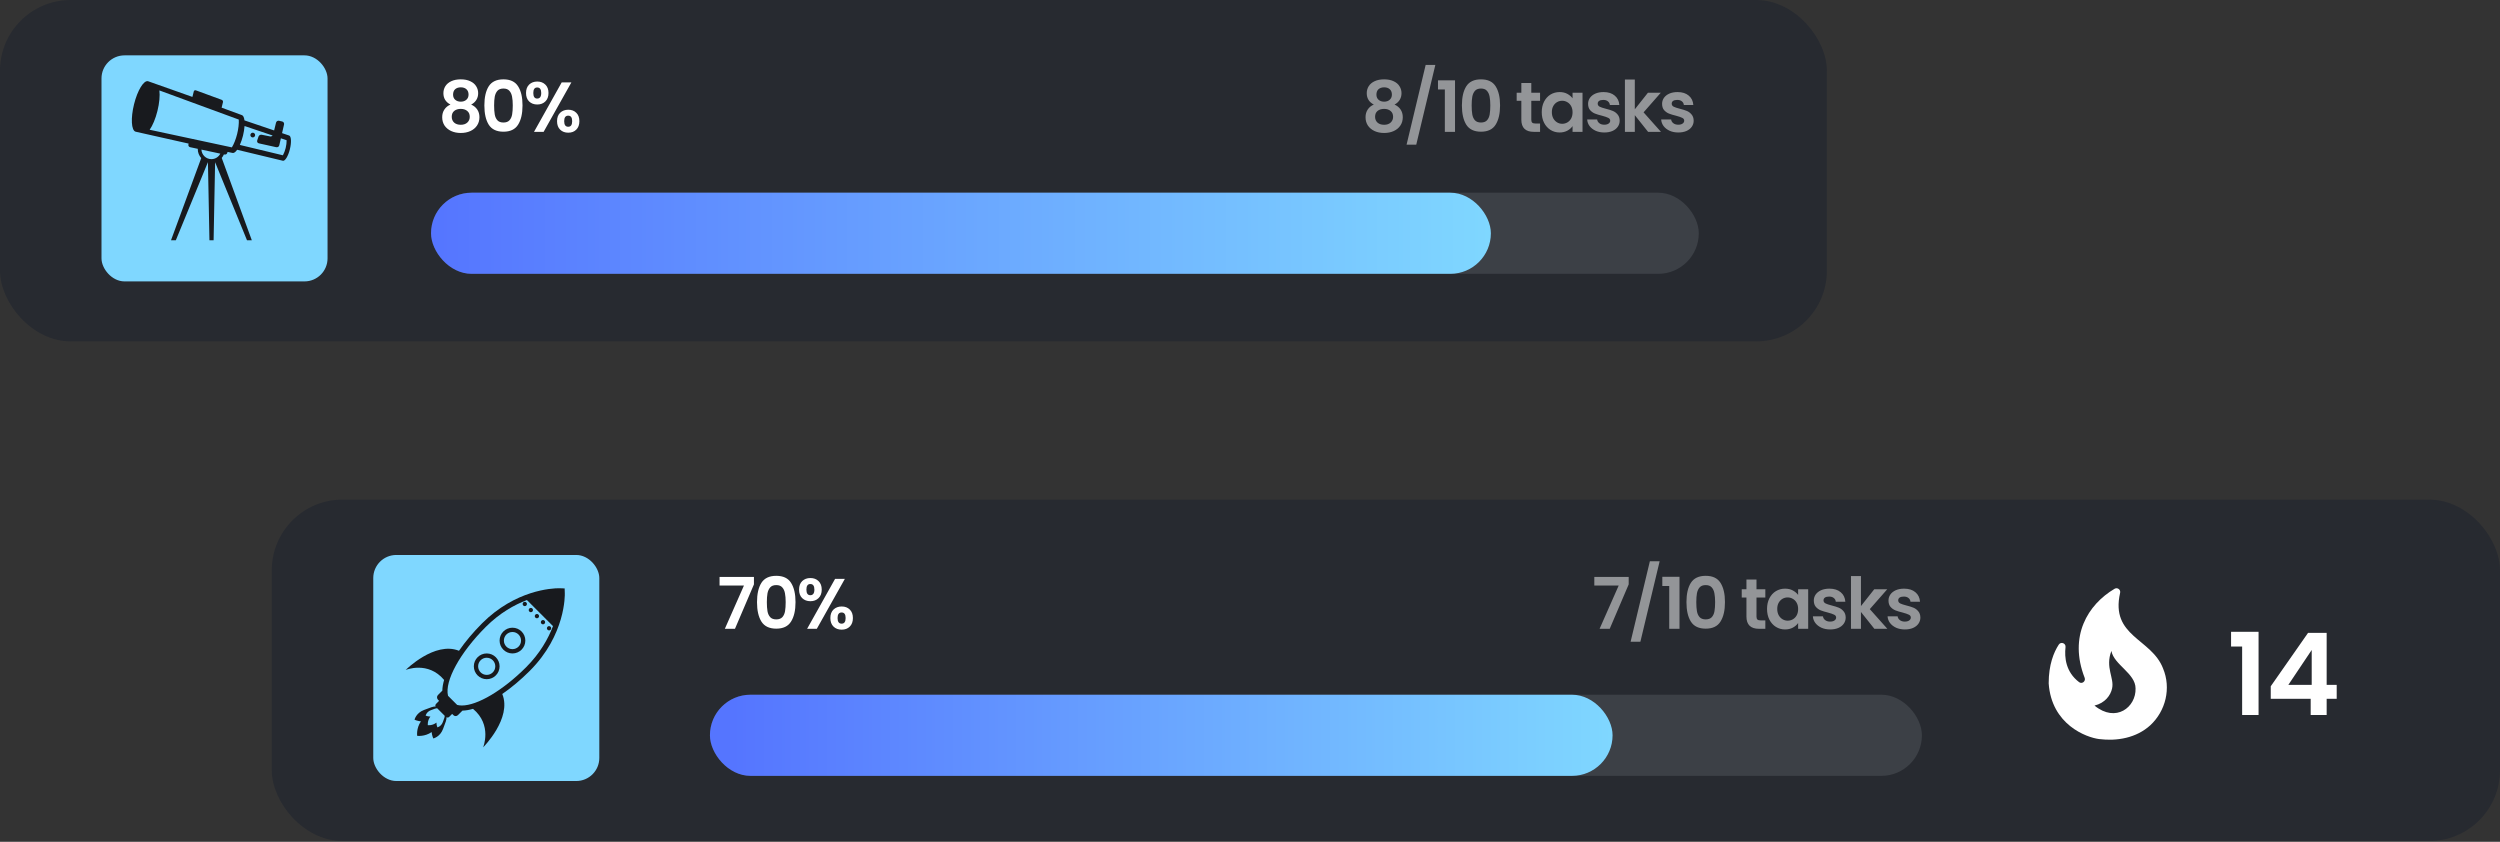 <svg width="493" height="166" viewBox="0 0 493 166" fill="none" xmlns="http://www.w3.org/2000/svg">
<rect x="0" y="0" width="493" height="166" fill="#333333" stroke="none"/>
<rect x="53.592" y="98.523" width="439.408" height="67.321" rx="13.947" fill="#262930" fill-opacity="0.9"/>
<rect x="73.606" y="109.44" width="44.578" height="44.578" rx="4.549" fill="#7FD7FF"/>
<path d="M111.378 116.982L111.346 116.038L110.398 116.002C110.398 116.002 110.347 116 110.249 116C108.87 116 101.656 116.334 95.071 122.916C93.308 124.678 91.764 126.525 90.513 128.333C85.724 126.393 80 132.113 80 132.113C80 132.113 84.401 130.28 87.578 134.084C87.344 134.89 87.239 135.588 87.227 136.193L86.361 137.059C86.107 137.313 86.128 137.746 86.381 138L86.59 138.208L85.993 138.806C85.847 138.952 85.803 139.175 85.907 139.34C85.485 139.259 84.874 139.539 83.622 140.004C82.039 140.591 81.747 141.927 81.747 141.927C81.747 141.927 82.258 142.178 83.006 142.253C82.05 143.636 82.269 145.103 82.269 145.103C82.269 145.103 83.736 145.321 85.119 144.366C85.195 145.114 85.445 145.624 85.445 145.624C85.445 145.624 86.782 145.332 87.369 143.748C87.841 142.477 88.123 141.867 88.029 141.445C88.201 141.531 88.433 141.515 88.567 141.381L89.165 140.783L89.415 141.033C89.67 141.287 90.061 141.266 90.314 141.012L91.193 140.135C91.83 140.122 92.529 140.002 93.279 139.785C97.117 142.963 95.273 147.381 95.273 147.381C95.273 147.381 101.01 141.646 99.049 136.854C100.84 135.619 102.684 134.078 104.461 132.303C111.577 125.191 111.39 117.313 111.378 116.982ZM87.325 142.393C86.999 143.272 86.258 143.434 86.258 143.434C86.258 143.434 86.067 143.037 86.068 142.496C85.269 143.131 84.367 143.005 84.367 143.005C84.367 143.005 84.242 142.103 84.876 141.304C84.334 141.305 83.938 141.113 83.938 141.113C83.938 141.113 84.1 140.373 84.979 140.047C85.654 139.796 85.99 139.647 86.223 139.681L87.692 141.149C87.725 141.382 87.576 141.718 87.325 142.393ZM91.067 139.126C90.734 139.126 90.433 139.08 90.149 139.009L88.35 137.21C87.643 134.307 90.701 128.721 95.789 123.634C98.548 120.876 101.436 119.267 103.907 118.327L109.052 123.472C108.112 125.942 106.503 128.828 103.743 131.585C99.143 136.184 94.131 139.126 91.067 139.126Z" fill="#181A1E"/>
<path d="M101.057 123.783C99.654 123.783 98.519 124.92 98.519 126.322C98.517 127.723 99.655 128.86 101.057 128.86C102.458 128.86 103.597 127.723 103.597 126.322C103.597 124.919 102.458 123.783 101.057 123.783ZM101.057 128.013C100.122 128.013 99.365 127.255 99.365 126.322C99.365 125.387 100.122 124.629 101.057 124.629C101.991 124.629 102.75 125.387 102.75 126.322C102.75 127.255 101.991 128.013 101.057 128.013Z" fill="#181A1E"/>
<path d="M95.98 128.859C94.578 128.86 93.441 129.996 93.44 131.398C93.441 132.8 94.578 133.936 95.979 133.936C97.381 133.936 98.518 132.8 98.518 131.398C98.518 129.997 97.381 128.86 95.98 128.859ZM95.979 133.09C95.046 133.09 94.287 132.333 94.287 131.398C94.287 130.463 95.043 129.706 95.979 129.706C96.915 129.706 97.672 130.463 97.672 131.399C97.672 132.333 96.915 133.09 95.979 133.09Z" fill="#181A1E"/>
<path d="M103.488 119.529C103.721 119.529 103.911 119.339 103.911 119.106C103.911 118.872 103.721 118.683 103.488 118.683C103.254 118.683 103.064 118.872 103.064 119.106C103.064 119.339 103.254 119.529 103.488 119.529Z" fill="#181A1E"/>
<path d="M104.683 120.725C104.917 120.725 105.106 120.536 105.106 120.302C105.106 120.069 104.917 119.88 104.683 119.88C104.45 119.88 104.261 120.069 104.261 120.302C104.261 120.536 104.45 120.725 104.683 120.725Z" fill="#181A1E"/>
<path d="M105.881 121.923C106.115 121.923 106.304 121.734 106.304 121.5C106.304 121.266 106.115 121.076 105.881 121.076C105.647 121.076 105.457 121.266 105.457 121.5C105.457 121.734 105.647 121.923 105.881 121.923Z" fill="#181A1E"/>
<path d="M107.077 123.119C107.311 123.119 107.501 122.929 107.501 122.695C107.501 122.461 107.311 122.271 107.077 122.271C106.843 122.271 106.653 122.461 106.653 122.695C106.653 122.929 106.843 123.119 107.077 123.119Z" fill="#181A1E"/>
<path d="M108.575 123.593C108.408 123.427 108.142 123.428 107.976 123.593C107.81 123.757 107.81 124.026 107.976 124.191C108.141 124.356 108.408 124.356 108.575 124.191C108.741 124.026 108.74 123.758 108.575 123.593Z" fill="#181A1E"/>
<rect x="140" y="137" width="239" height="16" rx="8" fill="#3C4046"/>
<rect x="140" y="137" width="178" height="16" rx="8" fill="url(#paint0_linear_867_6913)"/>
<path d="M148.677 115.239L144.936 124H142.939L146.708 115.464H141.898V113.777H148.677V115.239ZM149.282 118.741C149.282 117.119 149.573 115.848 150.154 114.93C150.744 114.011 151.719 113.552 153.079 113.552C154.438 113.552 155.409 114.011 155.99 114.93C156.58 115.848 156.876 117.119 156.876 118.741C156.876 120.372 156.58 121.652 155.99 122.58C155.409 123.508 154.438 123.972 153.079 123.972C151.719 123.972 150.744 123.508 150.154 122.58C149.573 121.652 149.282 120.372 149.282 118.741ZM154.935 118.741C154.935 118.047 154.888 117.466 154.794 116.997C154.71 116.519 154.532 116.13 154.26 115.83C153.998 115.53 153.604 115.38 153.079 115.38C152.554 115.38 152.155 115.53 151.884 115.83C151.621 116.13 151.443 116.519 151.349 116.997C151.265 117.466 151.223 118.047 151.223 118.741C151.223 119.453 151.265 120.053 151.349 120.541C151.434 121.019 151.612 121.408 151.884 121.708C152.155 121.998 152.554 122.144 153.079 122.144C153.604 122.144 154.002 121.998 154.274 121.708C154.546 121.408 154.724 121.019 154.809 120.541C154.893 120.053 154.935 119.453 154.935 118.741ZM157.574 116.266C157.574 115.553 157.781 114.995 158.193 114.592C158.615 114.189 159.154 113.987 159.81 113.987C160.467 113.987 161.001 114.189 161.413 114.592C161.835 114.995 162.046 115.553 162.046 116.266C162.046 116.987 161.835 117.55 161.413 117.953C161.001 118.356 160.467 118.558 159.81 118.558C159.154 118.558 158.615 118.356 158.193 117.953C157.781 117.55 157.574 116.987 157.574 116.266ZM166.603 114.156L161.076 124H159.163L164.676 114.156H166.603ZM159.796 115.169C159.281 115.169 159.023 115.534 159.023 116.266C159.023 117.006 159.281 117.377 159.796 117.377C160.049 117.377 160.246 117.287 160.387 117.109C160.528 116.922 160.598 116.641 160.598 116.266C160.598 115.534 160.331 115.169 159.796 115.169ZM163.748 121.877C163.748 121.155 163.954 120.597 164.367 120.203C164.788 119.8 165.328 119.598 165.984 119.598C166.64 119.598 167.17 119.8 167.573 120.203C167.985 120.597 168.192 121.155 168.192 121.877C168.192 122.598 167.985 123.161 167.573 123.564C167.17 123.967 166.64 124.169 165.984 124.169C165.318 124.169 164.779 123.967 164.367 123.564C163.954 123.161 163.748 122.598 163.748 121.877ZM165.97 120.78C165.435 120.78 165.168 121.145 165.168 121.877C165.168 122.617 165.435 122.987 165.97 122.987C166.495 122.987 166.757 122.617 166.757 121.877C166.757 121.145 166.495 120.78 165.97 120.78Z" fill="white"/>
<path d="M321.177 115.239L317.436 124H315.439L319.208 115.464H314.399V113.777H321.177V115.239ZM327.281 110.683L323.484 126.545H321.557L325.354 110.683H327.281ZM327.809 115.562V113.748H331.198V124H329.173V115.562H327.809ZM332.569 118.741C332.569 117.119 332.859 115.848 333.441 114.93C334.031 114.011 335.006 113.552 336.366 113.552C337.725 113.552 338.695 114.011 339.277 114.93C339.867 115.848 340.162 117.119 340.162 118.741C340.162 120.372 339.867 121.652 339.277 122.58C338.695 123.508 337.725 123.972 336.366 123.972C335.006 123.972 334.031 123.508 333.441 122.58C332.859 121.652 332.569 120.372 332.569 118.741ZM338.222 118.741C338.222 118.047 338.175 117.466 338.081 116.997C337.997 116.519 337.819 116.13 337.547 115.83C337.284 115.53 336.891 115.38 336.366 115.38C335.841 115.38 335.442 115.53 335.17 115.83C334.908 116.13 334.73 116.519 334.636 116.997C334.552 117.466 334.509 118.047 334.509 118.741C334.509 119.453 334.552 120.053 334.636 120.541C334.72 121.019 334.898 121.408 335.17 121.708C335.442 121.998 335.841 122.144 336.366 122.144C336.891 122.144 337.289 121.998 337.561 121.708C337.833 121.408 338.011 121.019 338.095 120.541C338.18 120.053 338.222 119.453 338.222 118.741ZM346.38 117.827V121.595C346.38 121.858 346.441 122.05 346.563 122.172C346.694 122.284 346.91 122.341 347.21 122.341H348.124V124H346.887C345.227 124 344.398 123.194 344.398 121.581V117.827H343.469V116.209H344.398V114.283H346.38V116.209H348.124V117.827H346.38ZM348.46 120.077C348.46 119.289 348.615 118.591 348.924 117.981C349.243 117.372 349.67 116.903 350.204 116.575C350.748 116.247 351.352 116.083 352.018 116.083C352.599 116.083 353.106 116.2 353.537 116.434C353.977 116.669 354.329 116.964 354.591 117.32V116.209H356.574V124H354.591V122.861C354.338 123.227 353.987 123.531 353.537 123.775C353.096 124.009 352.585 124.127 352.004 124.127C351.348 124.127 350.748 123.958 350.204 123.62C349.67 123.283 349.243 122.809 348.924 122.2C348.615 121.581 348.46 120.873 348.46 120.077ZM354.591 120.105C354.591 119.627 354.498 119.219 354.31 118.881C354.123 118.534 353.87 118.272 353.551 118.094C353.232 117.906 352.89 117.812 352.524 117.812C352.159 117.812 351.821 117.902 351.512 118.08C351.202 118.258 350.949 118.52 350.752 118.867C350.565 119.205 350.471 119.608 350.471 120.077C350.471 120.545 350.565 120.958 350.752 121.314C350.949 121.661 351.202 121.928 351.512 122.116C351.831 122.303 352.168 122.397 352.524 122.397C352.89 122.397 353.232 122.308 353.551 122.13C353.87 121.942 354.123 121.68 354.31 121.342C354.498 120.995 354.591 120.583 354.591 120.105ZM360.905 124.127C360.267 124.127 359.695 124.014 359.189 123.789C358.683 123.555 358.28 123.241 357.98 122.847C357.689 122.453 357.53 122.017 357.501 121.539H359.484C359.522 121.839 359.667 122.087 359.92 122.284C360.183 122.481 360.506 122.58 360.891 122.58C361.266 122.58 361.556 122.505 361.762 122.355C361.978 122.205 362.086 122.012 362.086 121.778C362.086 121.525 361.955 121.337 361.692 121.216C361.439 121.084 361.031 120.944 360.469 120.794C359.887 120.653 359.409 120.508 359.034 120.358C358.669 120.208 358.35 119.978 358.078 119.669C357.816 119.359 357.684 118.942 357.684 118.417C357.684 117.986 357.806 117.592 358.05 117.236C358.303 116.88 358.659 116.598 359.119 116.392C359.587 116.186 360.136 116.083 360.764 116.083C361.692 116.083 362.433 116.317 362.986 116.786C363.539 117.245 363.844 117.869 363.9 118.656H362.016C361.987 118.347 361.856 118.103 361.622 117.925C361.397 117.737 361.092 117.644 360.708 117.644C360.351 117.644 360.075 117.709 359.878 117.841C359.691 117.972 359.597 118.155 359.597 118.389C359.597 118.652 359.728 118.853 359.991 118.994C360.253 119.125 360.661 119.261 361.214 119.402C361.776 119.542 362.241 119.687 362.606 119.837C362.972 119.987 363.286 120.222 363.548 120.541C363.82 120.85 363.961 121.262 363.97 121.778C363.97 122.228 363.844 122.631 363.591 122.987C363.347 123.344 362.991 123.625 362.522 123.831C362.062 124.028 361.523 124.127 360.905 124.127ZM369.625 124L366.981 120.681V124H365.013V113.594H366.981V119.514L369.597 116.209H372.156L368.725 120.119L372.184 124H369.625ZM375.632 124.127C374.995 124.127 374.423 124.014 373.917 123.789C373.41 123.555 373.007 123.241 372.707 122.847C372.417 122.453 372.257 122.017 372.229 121.539H374.212C374.25 121.839 374.395 122.087 374.648 122.284C374.91 122.481 375.234 122.58 375.618 122.58C375.993 122.58 376.284 122.505 376.49 122.355C376.706 122.205 376.814 122.012 376.814 121.778C376.814 121.525 376.682 121.337 376.42 121.216C376.167 121.084 375.759 120.944 375.196 120.794C374.615 120.653 374.137 120.508 373.762 120.358C373.396 120.208 373.078 119.978 372.806 119.669C372.543 119.359 372.412 118.942 372.412 118.417C372.412 117.986 372.534 117.592 372.778 117.236C373.031 116.88 373.387 116.598 373.846 116.392C374.315 116.186 374.864 116.083 375.492 116.083C376.42 116.083 377.16 116.317 377.714 116.786C378.267 117.245 378.571 117.869 378.628 118.656H376.743C376.715 118.347 376.584 118.103 376.35 117.925C376.125 117.737 375.82 117.644 375.435 117.644C375.079 117.644 374.803 117.709 374.606 117.841C374.418 117.972 374.325 118.155 374.325 118.389C374.325 118.652 374.456 118.853 374.718 118.994C374.981 119.125 375.389 119.261 375.942 119.402C376.504 119.542 376.968 119.687 377.334 119.837C377.7 119.987 378.014 120.222 378.276 120.541C378.548 120.85 378.689 121.262 378.698 121.778C378.698 122.228 378.571 122.631 378.318 122.987C378.075 123.344 377.718 123.625 377.25 123.831C376.79 124.028 376.251 124.127 375.632 124.127Z" fill="white" fill-opacity="0.5"/>
<path d="M426.552 131.812C424.264 125.869 416.121 125.548 418.088 116.909C418.233 116.268 417.549 115.773 416.995 116.108C411.707 119.225 407.904 125.475 411.095 133.663C411.357 134.333 410.57 134.959 410.002 134.522C407.365 132.526 407.088 129.656 407.322 127.602C407.409 126.845 406.418 126.48 405.996 127.107C405.005 128.622 404 131.07 404 134.755C404.554 142.914 411.444 145.419 413.921 145.74C417.461 146.191 421.293 145.536 424.046 143.015C427.076 140.204 428.183 135.717 426.552 131.812ZM413.032 139.14C415.13 138.63 416.208 137.115 416.5 135.775C416.98 133.692 415.101 131.652 416.368 128.36C416.849 131.084 421.132 132.789 421.132 135.76C421.249 139.446 417.257 142.608 413.032 139.14Z" fill="white"/>
<path d="M439.966 127.5V124.597H445.389V141H442.149V127.5H439.966ZM447.792 137.805V135.33L455.149 124.8H458.817V135.06H460.797V137.805H458.817V141H455.667V137.805H447.792ZM455.869 128.175L451.257 135.06H455.869V128.175Z" fill="white"/>
<rect width="360.26" height="67.321" rx="13.947" fill="#262930" fill-opacity="0.9"/>
<rect x="20.015" y="10.917" width="44.578" height="44.578" rx="4.549" fill="#7FD7FF"/>
<rect x="85" y="38" width="250" height="16" rx="8" fill="#3C4046"/>
<rect x="85" y="38" width="209" height="16" rx="8" fill="url(#paint1_linear_867_6913)"/>
<path d="M88.832 20.622C87.903 20.139 87.439 19.391 87.439 18.378C87.439 17.877 87.564 17.422 87.815 17.013C88.075 16.595 88.46 16.265 88.971 16.024C89.491 15.773 90.123 15.648 90.866 15.648C91.609 15.648 92.236 15.773 92.747 16.024C93.267 16.265 93.653 16.595 93.904 17.013C94.164 17.422 94.294 17.877 94.294 18.378C94.294 18.889 94.168 19.34 93.918 19.73C93.667 20.111 93.332 20.408 92.914 20.622C93.425 20.845 93.825 21.17 94.113 21.597C94.4 22.024 94.544 22.531 94.544 23.116C94.544 23.747 94.382 24.3 94.057 24.774C93.741 25.238 93.304 25.596 92.747 25.847C92.19 26.098 91.563 26.223 90.866 26.223C90.169 26.223 89.543 26.098 88.985 25.847C88.437 25.596 88.001 25.238 87.675 24.774C87.36 24.3 87.202 23.747 87.202 23.116C87.202 22.531 87.346 22.024 87.634 21.597C87.922 21.16 88.321 20.835 88.832 20.622ZM92.399 18.657C92.399 18.202 92.259 17.849 91.981 17.598C91.711 17.348 91.34 17.222 90.866 17.222C90.402 17.222 90.03 17.348 89.751 17.598C89.482 17.849 89.347 18.207 89.347 18.671C89.347 19.089 89.487 19.424 89.765 19.674C90.053 19.925 90.42 20.05 90.866 20.05C91.312 20.05 91.679 19.925 91.967 19.674C92.255 19.414 92.399 19.075 92.399 18.657ZM90.866 21.472C90.337 21.472 89.905 21.606 89.57 21.876C89.245 22.145 89.083 22.531 89.083 23.032C89.083 23.497 89.241 23.878 89.556 24.175C89.882 24.463 90.318 24.607 90.866 24.607C91.414 24.607 91.846 24.458 92.162 24.161C92.478 23.864 92.636 23.487 92.636 23.032C92.636 22.54 92.473 22.159 92.148 21.89C91.823 21.611 91.396 21.472 90.866 21.472ZM95.517 20.789C95.517 19.182 95.805 17.923 96.381 17.013C96.966 16.103 97.932 15.648 99.279 15.648C100.626 15.648 101.587 16.103 102.163 17.013C102.748 17.923 103.041 19.182 103.041 20.789C103.041 22.405 102.748 23.673 102.163 24.593C101.587 25.512 100.626 25.972 99.279 25.972C97.932 25.972 96.966 25.512 96.381 24.593C95.805 23.673 95.517 22.405 95.517 20.789ZM101.118 20.789C101.118 20.102 101.071 19.526 100.979 19.061C100.895 18.587 100.718 18.202 100.449 17.905C100.189 17.608 99.799 17.459 99.279 17.459C98.758 17.459 98.364 17.608 98.094 17.905C97.834 18.202 97.658 18.587 97.565 19.061C97.481 19.526 97.439 20.102 97.439 20.789C97.439 21.495 97.481 22.089 97.565 22.572C97.648 23.046 97.825 23.432 98.094 23.729C98.364 24.017 98.758 24.161 99.279 24.161C99.799 24.161 100.194 24.017 100.463 23.729C100.732 23.432 100.909 23.046 100.992 22.572C101.076 22.089 101.118 21.495 101.118 20.789ZM103.733 18.337C103.733 17.631 103.937 17.078 104.346 16.679C104.764 16.279 105.298 16.079 105.948 16.079C106.599 16.079 107.128 16.279 107.537 16.679C107.955 17.078 108.164 17.631 108.164 18.337C108.164 19.052 107.955 19.609 107.537 20.009C107.128 20.408 106.599 20.608 105.948 20.608C105.298 20.608 104.764 20.408 104.346 20.009C103.937 19.609 103.733 19.052 103.733 18.337ZM112.678 16.247L107.202 26H105.307L110.769 16.247H112.678ZM105.934 17.25C105.424 17.25 105.168 17.612 105.168 18.337C105.168 19.07 105.424 19.437 105.934 19.437C106.185 19.437 106.38 19.349 106.52 19.173C106.659 18.987 106.729 18.708 106.729 18.337C106.729 17.612 106.464 17.25 105.934 17.25ZM109.85 23.896C109.85 23.181 110.054 22.628 110.463 22.238C110.881 21.839 111.415 21.639 112.065 21.639C112.715 21.639 113.24 21.839 113.639 22.238C114.048 22.628 114.253 23.181 114.253 23.896C114.253 24.611 114.048 25.169 113.639 25.568C113.24 25.968 112.715 26.167 112.065 26.167C111.406 26.167 110.871 25.968 110.463 25.568C110.054 25.169 109.85 24.611 109.85 23.896ZM112.051 22.809C111.522 22.809 111.257 23.172 111.257 23.896C111.257 24.63 111.522 24.997 112.051 24.997C112.571 24.997 112.831 24.63 112.831 23.896C112.831 23.172 112.571 22.809 112.051 22.809Z" fill="white"/>
<path d="M57.013 26.724L55.623 26.253L56.015 24.541C56.074 24.279 55.908 24.015 55.645 23.955L55.03 23.816C54.766 23.757 54.498 23.922 54.435 24.183L54.058 25.723L48.209 23.74C48.14 23.162 47.965 22.775 47.69 22.696L43.702 21.229L43.969 20.154C44.017 19.965 43.905 19.755 43.722 19.687L38.63 17.815C38.446 17.748 38.258 17.848 38.211 18.037L37.943 19.112L29.208 16.02C28.359 15.775 27.118 17.803 26.435 20.549C25.753 23.297 25.888 25.724 26.736 25.968L37.197 28.316L37.155 28.488C37.094 28.732 37.246 28.974 37.491 29.026L39.006 29.349C39.005 29.366 39 29.384 39 29.403C39 30.085 39.263 30.7 39.683 31.175L33.722 47.382H34.673L40.997 31.988C40.999 31.988 41.002 31.989 41.005 31.991L41.303 47.382H42.122L42.419 31.987L48.71 47.382H49.658L43.722 31.145C43.901 30.938 44.043 30.7 44.154 30.447L44.273 30.473C44.519 30.525 44.769 30.369 44.829 30.125L44.872 29.953L45.836 30.158C46.111 30.237 46.442 29.997 46.769 29.533L55.777 31.699C56.201 31.822 56.822 30.808 57.163 29.434C57.505 28.06 57.437 26.846 57.013 26.724ZM41.69 31.383C40.63 31.383 39.771 30.547 39.718 29.5L43.449 30.297C43.121 30.939 42.461 31.383 41.69 31.383ZM46.764 26.427C46.5 27.489 46.119 28.428 45.725 29.065L29.513 25.588L29.512 25.588C30.087 24.776 30.657 23.448 31.046 21.884C31.436 20.31 31.558 18.845 31.432 17.832L47.087 23.579C47.133 24.345 47.028 25.363 46.764 26.427ZM56.333 29.193C56.196 29.744 56.001 30.234 55.79 30.623L47.305 28.585L47.317 28.535C47.544 28.023 47.752 27.42 47.916 26.759C48.08 26.098 48.18 25.463 48.221 24.897L48.232 24.853L53.756 26.721C53.638 26.861 53.452 26.94 53.265 26.902L51.609 26.572C51.344 26.519 51.058 26.686 50.973 26.941L50.722 27.695C50.637 27.952 50.783 28.208 51.047 28.268L54.483 29.03C54.747 29.089 55.011 28.922 55.072 28.659L55.389 27.273L56.525 27.657C56.528 28.109 56.47 28.641 56.333 29.193Z" fill="#181A1E"/>
<path d="M49.842 27.104C50.101 27.104 50.311 26.894 50.311 26.635C50.311 26.376 50.101 26.166 49.842 26.166C49.583 26.166 49.373 26.376 49.373 26.635C49.373 26.894 49.583 27.104 49.842 27.104Z" fill="#181A1E"/>
<path d="M270.916 20.622C269.987 20.139 269.522 19.391 269.522 18.378C269.522 17.877 269.648 17.422 269.899 17.013C270.159 16.595 270.544 16.265 271.055 16.024C271.575 15.773 272.207 15.648 272.95 15.648C273.693 15.648 274.32 15.773 274.831 16.024C275.351 16.265 275.737 16.595 275.987 17.013C276.247 17.422 276.377 17.877 276.377 18.378C276.377 18.889 276.252 19.34 276.001 19.73C275.75 20.111 275.416 20.408 274.998 20.622C275.509 20.845 275.908 21.17 276.196 21.597C276.484 22.024 276.628 22.531 276.628 23.116C276.628 23.747 276.466 24.3 276.141 24.774C275.825 25.238 275.388 25.596 274.831 25.847C274.274 26.098 273.647 26.223 272.95 26.223C272.253 26.223 271.626 26.098 271.069 25.847C270.521 25.596 270.084 25.238 269.759 24.774C269.443 24.3 269.285 23.747 269.285 23.116C269.285 22.531 269.429 22.024 269.717 21.597C270.005 21.16 270.405 20.835 270.916 20.622ZM274.483 18.657C274.483 18.202 274.343 17.849 274.065 17.598C273.795 17.348 273.424 17.222 272.95 17.222C272.485 17.222 272.114 17.348 271.835 17.598C271.566 17.849 271.431 18.207 271.431 18.671C271.431 19.089 271.57 19.424 271.849 19.674C272.137 19.925 272.504 20.05 272.95 20.05C273.396 20.05 273.763 19.925 274.051 19.674C274.339 19.414 274.483 19.075 274.483 18.657ZM272.95 21.472C272.42 21.472 271.988 21.606 271.654 21.876C271.329 22.145 271.166 22.531 271.166 23.032C271.166 23.497 271.324 23.878 271.64 24.175C271.965 24.463 272.402 24.607 272.95 24.607C273.498 24.607 273.93 24.458 274.246 24.161C274.561 23.864 274.719 23.487 274.719 23.032C274.719 22.54 274.557 22.159 274.232 21.89C273.907 21.611 273.479 21.472 272.95 21.472ZM283.048 12.805L279.286 28.522H277.378L281.14 12.805H283.048ZM283.571 17.64V15.843H286.929V26H284.923V17.64H283.571ZM288.288 20.789C288.288 19.182 288.576 17.923 289.152 17.013C289.737 16.103 290.703 15.648 292.05 15.648C293.397 15.648 294.358 16.103 294.934 17.013C295.519 17.923 295.812 19.182 295.812 20.789C295.812 22.405 295.519 23.673 294.934 24.593C294.358 25.512 293.397 25.972 292.05 25.972C290.703 25.972 289.737 25.512 289.152 24.593C288.576 23.673 288.288 22.405 288.288 20.789ZM293.889 20.789C293.889 20.102 293.842 19.526 293.75 19.061C293.666 18.587 293.489 18.202 293.22 17.905C292.96 17.608 292.57 17.459 292.05 17.459C291.53 17.459 291.135 17.608 290.865 17.905C290.605 18.202 290.429 18.587 290.336 19.061C290.252 19.526 290.211 20.102 290.211 20.789C290.211 21.495 290.252 22.089 290.336 22.572C290.42 23.046 290.596 23.432 290.865 23.729C291.135 24.017 291.53 24.161 292.05 24.161C292.57 24.161 292.965 24.017 293.234 23.729C293.503 23.432 293.68 23.046 293.764 22.572C293.847 22.089 293.889 21.495 293.889 20.789ZM301.972 19.883V23.617C301.972 23.878 302.033 24.068 302.154 24.189C302.284 24.3 302.497 24.356 302.795 24.356H303.7V26H302.474C300.83 26 300.008 25.201 300.008 23.604V19.883H299.088V18.281H300.008V16.372H301.972V18.281H303.7V19.883H301.972ZM304.033 22.113C304.033 21.332 304.186 20.64 304.493 20.037C304.809 19.433 305.231 18.968 305.761 18.643C306.3 18.318 306.899 18.156 307.558 18.156C308.134 18.156 308.636 18.272 309.063 18.504C309.5 18.736 309.848 19.029 310.108 19.382V18.281H312.073V26H310.108V24.871C309.857 25.234 309.509 25.536 309.063 25.777C308.626 26.009 308.12 26.125 307.544 26.125C306.894 26.125 306.3 25.958 305.761 25.624C305.231 25.289 304.809 24.82 304.493 24.216C304.186 23.604 304.033 22.902 304.033 22.113ZM310.108 22.14C310.108 21.667 310.015 21.263 309.829 20.928C309.644 20.585 309.393 20.325 309.077 20.148C308.761 19.962 308.422 19.869 308.06 19.869C307.698 19.869 307.363 19.958 307.057 20.134C306.75 20.311 306.499 20.571 306.304 20.914C306.118 21.249 306.026 21.648 306.026 22.113C306.026 22.577 306.118 22.986 306.304 23.339C306.499 23.682 306.75 23.947 307.057 24.133C307.372 24.319 307.707 24.412 308.06 24.412C308.422 24.412 308.761 24.323 309.077 24.147C309.393 23.961 309.644 23.701 309.829 23.367C310.015 23.023 310.108 22.614 310.108 22.14ZM316.363 26.125C315.732 26.125 315.165 26.014 314.663 25.791C314.162 25.559 313.762 25.248 313.465 24.858C313.177 24.467 313.019 24.035 312.991 23.562H314.956C314.993 23.859 315.137 24.105 315.388 24.3C315.648 24.495 315.968 24.593 316.349 24.593C316.721 24.593 317.009 24.518 317.213 24.37C317.427 24.221 317.534 24.031 317.534 23.799C317.534 23.548 317.403 23.362 317.143 23.241C316.893 23.111 316.489 22.972 315.931 22.823C315.355 22.684 314.882 22.54 314.51 22.391C314.148 22.243 313.832 22.015 313.563 21.709C313.302 21.402 313.172 20.989 313.172 20.468C313.172 20.041 313.293 19.651 313.535 19.298C313.786 18.945 314.138 18.666 314.594 18.462C315.058 18.258 315.601 18.156 316.224 18.156C317.143 18.156 317.877 18.388 318.425 18.852C318.973 19.307 319.275 19.925 319.331 20.705H317.464C317.436 20.399 317.306 20.157 317.074 19.981C316.851 19.795 316.549 19.702 316.168 19.702C315.815 19.702 315.541 19.767 315.346 19.897C315.16 20.027 315.067 20.208 315.067 20.441C315.067 20.701 315.197 20.9 315.457 21.04C315.718 21.17 316.122 21.305 316.67 21.444C317.227 21.583 317.687 21.727 318.049 21.876C318.411 22.024 318.723 22.257 318.983 22.572C319.252 22.879 319.391 23.288 319.401 23.799C319.401 24.244 319.275 24.644 319.024 24.997C318.783 25.35 318.43 25.628 317.965 25.833C317.51 26.028 316.976 26.125 316.363 26.125ZM325.003 26L322.384 22.712V26H320.433V15.689H322.384V21.555L324.976 18.281H327.511L324.112 22.154L327.539 26H325.003ZM330.956 26.125C330.324 26.125 329.757 26.014 329.256 25.791C328.754 25.559 328.355 25.248 328.057 24.858C327.769 24.467 327.612 24.035 327.584 23.562H329.548C329.585 23.859 329.729 24.105 329.98 24.3C330.24 24.495 330.561 24.593 330.942 24.593C331.313 24.593 331.601 24.518 331.805 24.37C332.019 24.221 332.126 24.031 332.126 23.799C332.126 23.548 331.996 23.362 331.736 23.241C331.485 23.111 331.081 22.972 330.524 22.823C329.948 22.684 329.474 22.54 329.102 22.391C328.74 22.243 328.424 22.015 328.155 21.709C327.895 21.402 327.765 20.989 327.765 20.468C327.765 20.041 327.886 19.651 328.127 19.298C328.378 18.945 328.731 18.666 329.186 18.462C329.65 18.258 330.194 18.156 330.816 18.156C331.736 18.156 332.47 18.388 333.018 18.852C333.566 19.307 333.868 19.925 333.923 20.705H332.056C332.028 20.399 331.898 20.157 331.666 19.981C331.443 19.795 331.141 19.702 330.76 19.702C330.407 19.702 330.133 19.767 329.938 19.897C329.753 20.027 329.66 20.208 329.66 20.441C329.66 20.701 329.79 20.9 330.05 21.04C330.31 21.17 330.714 21.305 331.262 21.444C331.819 21.583 332.279 21.727 332.641 21.876C333.004 22.024 333.315 22.257 333.575 22.572C333.844 22.879 333.984 23.288 333.993 23.799C333.993 24.244 333.868 24.644 333.617 24.997C333.375 25.35 333.022 25.628 332.558 25.833C332.103 26.028 331.569 26.125 330.956 26.125Z" fill="white" fill-opacity="0.5"/>
<defs>
<linearGradient id="paint0_linear_867_6913" x1="144.5" y1="145" x2="318" y2="145" gradientUnits="userSpaceOnUse">
<stop stop-color="#5575FF"/>
<stop offset="1" stop-color="#7FD7FF"/>
</linearGradient>
<linearGradient id="paint1_linear_867_6913" x1="85" y1="46" x2="294" y2="46" gradientUnits="userSpaceOnUse">
<stop stop-color="#5575FF"/>
<stop offset="1" stop-color="#7FD7FF"/>
</linearGradient>
</defs>
</svg>
